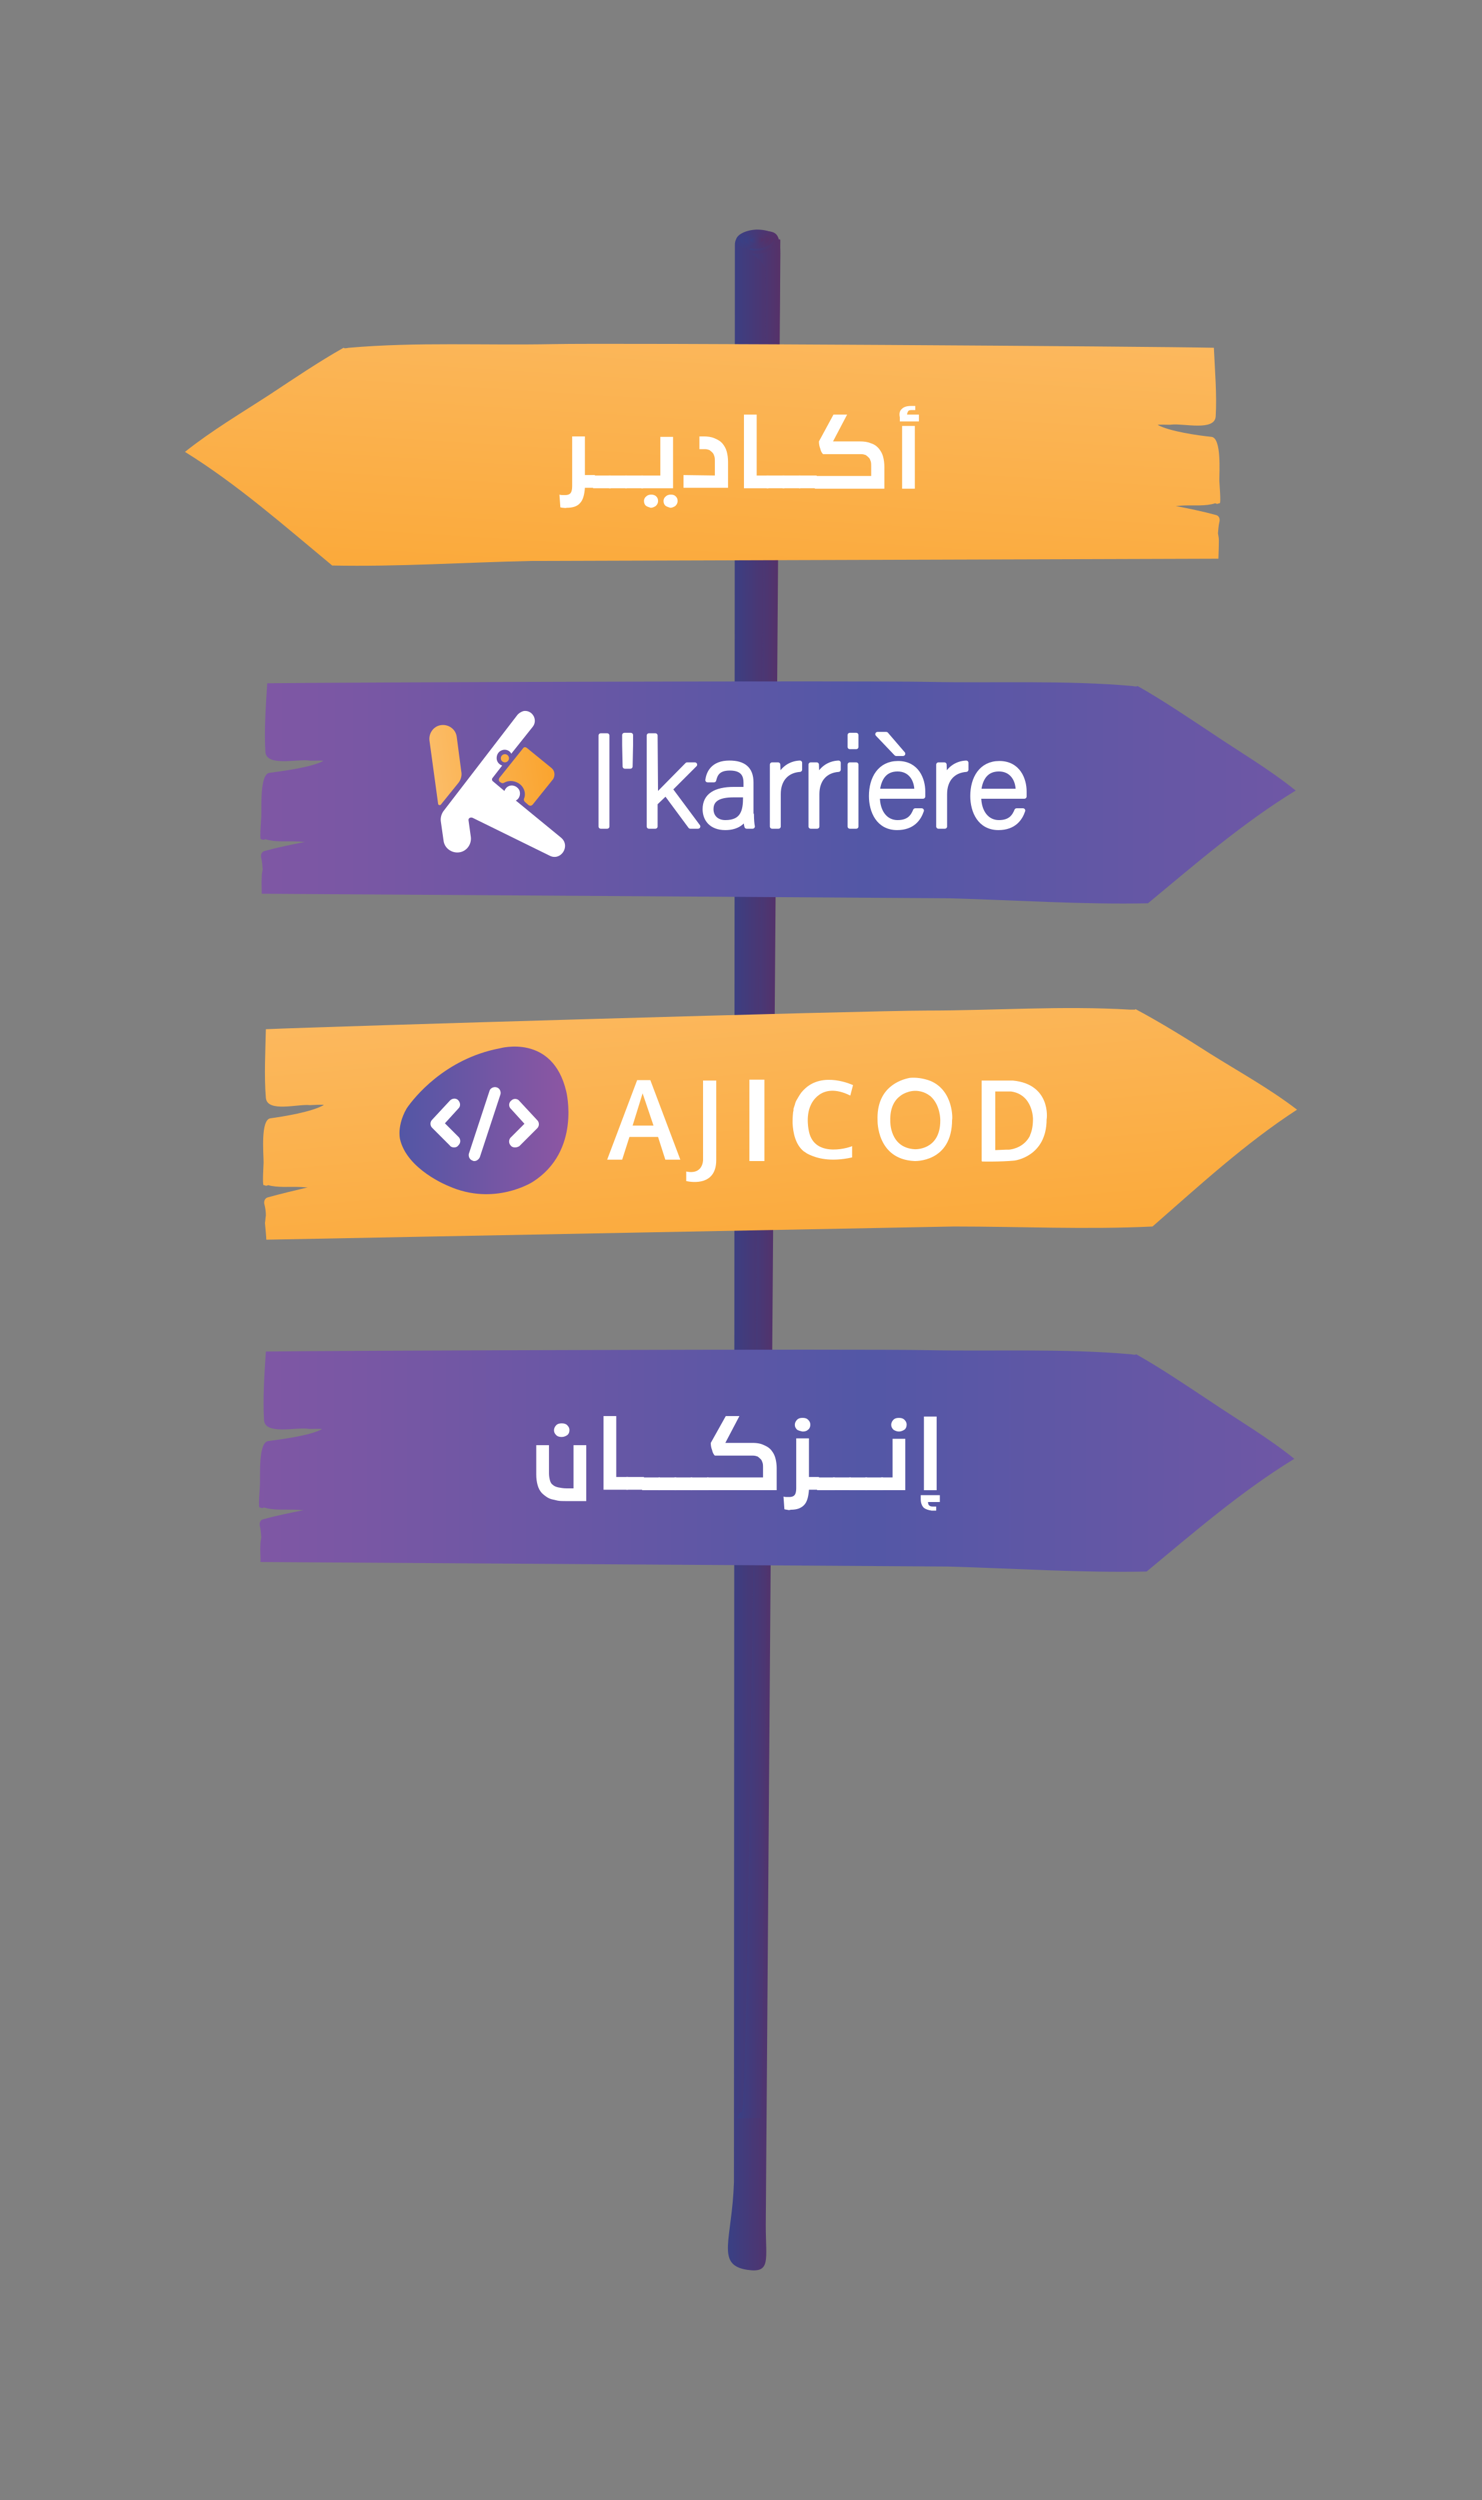 <svg xmlns="http://www.w3.org/2000/svg" xmlns:xlink="http://www.w3.org/1999/xlink" viewBox="0 0 326.1 550" xmlns:v="https://vecta.io/nano"><rect x="0" y="0" width="326.1" height="550" fill="#808080" stroke="none"/><linearGradient id="A" gradientUnits="userSpaceOnUse" x1="160.486" y1="275.082" x2="171.305" y2="275.099"><stop offset="0" stop-color="#394085"/><stop offset="1" stop-color="#563168"/></linearGradient><path d="M161.7 54l-.2 426c-.4 12.7-4.1 18.2 2.9 19.3 5.3.8 4.1-2.1 4.1-9.8l3.2-432.7c.1-6-1-5.9-4.2-6-3.2-.2-5.9.6-5.8 3.2h0z" fill="url(#A)"/><linearGradient id="B" gradientUnits="userSpaceOnUse" x1="161.974" y1="52.828" x2="171.085" y2="52.843"><stop offset="0" stop-color="#394085"/><stop offset="1" stop-color="#563168"/></linearGradient><path d="M171.1 52.5c0 1.1-2 2.6-4.5 2.6s-4.6-1.2-4.6-2.3 2-2.2 4.5-2.3c2.5 0 4.6.9 4.6 2h0z" fill="url(#B)"/><linearGradient id="C" gradientUnits="userSpaceOnUse" x1="171.293" y1="52.595" x2="171.334" y2="52.595"><stop offset="0" stop-color="#394085"/><stop offset="1" stop-color="#563168"/></linearGradient><path d="M171.3 52.5v.2-.2h0z" fill="url(#C)"/><linearGradient id="D" gradientUnits="userSpaceOnUse" x1="162.563" y1="259.249" x2="171.319" y2="259.263"><stop offset="0" stop-color="#394085"/><stop offset="1" stop-color="#563168"/></linearGradient><path d="M171.6 52.6c-.1 0-.1.1-.2.1-.1 1.3-2.2 3.1-4.8 3.1h-.9c-.2 0-.4 0-.5-.1 1 .6 3.2 2.3 3.3 4 .1 2.1-3.2 404.3-5.3 404.9-.6.1-.8.7-.9 1.4 1.7 0 3.4-.1 5.2-.1.3-5.9 4.2-412.1 4.2-413.1-.1-.1-.1-.2-.1-.2h0z" fill="url(#D)"/><linearGradient id="E" gradientUnits="userSpaceOnUse" x1="164.785" y1="53.861" x2="171.078" y2="53.871"><stop offset="0" stop-color="#394085"/><stop offset="1" stop-color="#563168"/></linearGradient><path d="M171.1 52.6c-.3.1-.6.2-1 .4-.4.8-1.7 1.6-3.5 1.7h-.7c-.1 0-.3 0-.4-.1l-.7.2.4.2c.2 0 .3 0 .5.1h.9c2.5 0 4.4-1.4 4.5-2.5h0z" fill="url(#E)"/><linearGradient id="F" gradientUnits="userSpaceOnUse" x1="162.927" y1="52.828" x2="170.132" y2="52.84"><stop offset="0" stop-color="#394085"/><stop offset="1" stop-color="#563168"/></linearGradient><path d="M170.1 52.6c0 .9-1.5 2-3.5 2s-3.6-.9-3.7-1.8c0-.9 1.6-1.8 3.6-1.8s3.6.7 3.6 1.6h0z" fill="url(#F)"/><linearGradient id="G" gradientUnits="userSpaceOnUse" x1="163.867" y1="52.831" x2="169.19" y2="52.84"><stop offset="0" stop-color="#394085"/><stop offset="1" stop-color="#563168"/></linearGradient><path d="M166.3 53.5c-.7-.1-1.2-.4-1.2-.7 0-.4.6-.7 1.4-.7h.4c.6.1 1.1.3 1.1.6 0 .4-.6.8-1.4.8-.1.1-.2.1-.3 0h0zm.9-2h-.7c-1.5 0-2.6.7-2.6 1.3s.9 1.2 2.2 1.3h.5c1.5 0 2.6-.8 2.6-1.5 0-.5-.9-1-2-1.1h0z" fill="url(#G)"/><linearGradient id="H" gradientUnits="userSpaceOnUse" x1="165.096" y1="52.834" x2="167.966" y2="52.839"><stop offset="0" stop-color="#394085"/><stop offset="1" stop-color="#563168"/></linearGradient><path d="M166.9 52.1h-.4c-.8 0-1.4.4-1.4.7s.5.6 1.2.7h.3c.8 0 1.4-.5 1.4-.8s-.5-.5-1.1-.6h0z" fill="url(#H)"/><linearGradient id="I" gradientUnits="userSpaceOnUse" x1="161.569" y1="465.764" x2="161.569" y2="465.764"><stop offset="0" stop-color="#394085"/><stop offset="1" stop-color="#563168"/></linearGradient><path d="M161.6 465.8h0 0 0z" fill="url(#I)"/><linearGradient id="J" gradientUnits="userSpaceOnUse" x1="168.88" y1="470.487" x2="168.926" y2="470.487"><stop offset="0" stop-color="#394085"/><stop offset="1" stop-color="#563168"/></linearGradient><path d="M168.9 470.3v.4-.4h0z" fill="url(#J)"/><linearGradient id="K" gradientUnits="userSpaceOnUse" x1="-4.886" y1="321.3" x2="386.748" y2="321.3"><stop offset=".017" stop-color="#8d57a3"/><stop offset=".215" stop-color="#7957a4"/><stop offset=".497" stop-color="#5357a6"/><stop offset="1" stop-color="#8d57a3"/></linearGradient><path d="M57.3 343.6l151.3 1c14.5.4 29.2 1.4 43.7 1.1 10.5-8.7 20.9-17.7 32.5-24.8-5.8-4.7-12.5-8.6-18.7-12.8-5.3-3.5-10.6-7.1-16.1-10.2-.1 0-.1.1-.2.1h-.3c-.2 0-.5-.1-.7-.1-14.9-1.3-29.9-.6-44.8-.9-13.5-.3-132 .1-145.5.3-.3 4.8-.7 10.3-.4 15.1.2 3.3 7.1 1.5 9.7 1.9.4.1 3.3-.1 3 .1-2.6 1.4-8.8 2.2-11.8 2.6-2.2.3-1.7 7.7-1.8 9.6 0 .5-.4 4.9-.1 5 .4 0 .4.3 1 0 2.1.7 4.8.4 6.9.5.6 0 1.2.1 1.8.1-3 .6-6 1.2-8.9 2-.7.2-.9.9-.7 1.6.2.8.2 1.6.3 2.4-.1.5-.2 1.1-.2 1.6-.1 1.5.1 3 0 3.8z" fill="url(#K)"/><g fill="#fff"><path d="M122.7 330.1l-1.3-.3c-.4-.1-.8-.3-1.1-.5s-.7-.5-1-.8c-.5-.5-.8-1.1-1-1.8s-.3-1.5-.3-2.3v-6.5h2.8v6.2c0 .6.1 1.1.2 1.5s.3.8.6 1c.3.3.8.5 1.3.6s1.1.2 1.7.2h1.6v-9.5h2.8v12.3h-4.6c-.6 0-1.2 0-1.7-.1zm-.3-14.4c-.3-.3-.5-.6-.5-1.1 0-.4.2-.8.5-1.1s.7-.4 1.2-.4.9.1 1.2.4.5.6.5 1.1-.2.9-.5 1.1-.7.4-1.2.4-.9-.1-1.2-.4zm13.2-4.2v13.4h2.6v2.8h-5.4v-16.2h2.8z"/><path d="M141.7 324.9v2.8h-3.9v-2.8h3.9z"/><path d="M145.2 325v2.8h-3.9V325h3.9z"/><path d="M148.8 325v2.8h-3.9V325h3.9z"/><path d="M152.3 325v2.8h-3.9V325h3.9z"/><path d="M155.9 325v2.8H152V325h3.9z"/><path d="M167.9 325v-2.1c0-.4 0-.8-.1-1.1s-.2-.6-.4-.8-.4-.4-.7-.6c-.3-.1-.6-.2-1-.2h-8.4c-.3-.3-.5-.7-.6-1.2-.2-.5-.3-1-.3-1.6l3.3-5.9h3l-3.1 5.9h5.9c.9 0 1.7.1 2.4.4s1.3.6 1.8 1.2c.4.5.7 1 .9 1.7s.3 1.5.3 2.3v4.8h-15.3V325h12.3zm5.3 7.1c-.3 0-.5-.1-.6-.1l-.2-2.8c.3.1.5.1.7.1h.6c.6 0 1-.2 1.2-.5s.3-.8.3-1.5v-10.9h2.8v8.5h2.2v2.8H178c-.1 1.5-.4 2.7-1.1 3.4s-1.6 1-2.9 1a1.1 1.1 0 0 1-.8 0zm2.2-17.6c-.3-.3-.5-.6-.5-1.1 0-.4.2-.8.5-1.1s.7-.4 1.2-.4.9.1 1.2.4.5.6.5 1.1-.2.9-.5 1.1c-.3.3-.7.4-1.2.4-.5-.1-.9-.2-1.2-.4z"/><path d="M183.7 325v2.8h-3.9V325h3.9z"/><path d="M187.2 325v2.8h-3.9V325h3.9z"/><path d="M190.8 325v2.8h-3.9V325h3.9z"/><path d="M194.3 325v2.8h-3.9V325h3.9z"/><path d="M196.4 325v-8.5h2.8v11.3h-5.3V325h2.5zm.2-10.5c-.3-.3-.5-.6-.5-1.1 0-.4.2-.8.5-1.1s.7-.4 1.2-.4.9.1 1.2.4.5.6.5 1.1-.2.9-.5 1.1-.7.4-1.2.4-.9-.2-1.2-.4zm6.7 17.2c-.4-.4-.7-1-.7-1.9v-.9h4.2v1.5h-2.6c0 .3.1.6.2.7.2.2.4.3.8.3h.8v.9h-1c-.7-.1-1.3-.3-1.7-.6zm2.8-20.1v16.2h-2.8v-16.2h2.8z"/></g><linearGradient id="L" gradientUnits="userSpaceOnUse" x1="167.094" y1="200.731" x2="175.868" y2="303.317"><stop offset="0" stop-color="#fcbc67"/><stop offset="1" stop-color="#faa32b"/></linearGradient><path d="M58.6 272.7l151.3-2.9c14.5 0 29.2.7 43.7 0 10.3-9 20.4-18.3 31.8-25.7-6-4.6-12.7-8.3-19.1-12.3-5.3-3.4-10.8-6.8-16.4-9.8-.1 0-.1.1-.2.1h-.3-.7c-14.9-.9-29.9.2-44.8.2-13.5 0-132 3.5-145.4 4.1-.1 4.8-.4 10.3 0 15.1.3 3.3 7.1 1.3 9.7 1.6.4 0 3.3-.2 3 0-2.6 1.5-8.8 2.5-11.7 2.9-2.2.3-1.5 7.8-1.5 9.7 0 .5-.3 4.9 0 5 .4 0 .4.3 1 0 2.1.6 4.8.3 6.9.4.6 0 1.2.1 1.8.1-3 .7-5.9 1.4-8.8 2.2-.7.2-.9 1-.7 1.6.2.8.3 1.6.3 2.4-.1.5-.1 1.1-.2 1.6.1 1.4.3 3 .3 3.7z" fill="url(#L)"/><path d="M146.4 255.1h3.3l-6.6-17.5h-2.9l-6.6 17.5h3.3l1.6-5h6.3l1.6 5zm-7.2-7.5l2.2-7.1 2.4 7.1h-4.6zm15.5-9.9v17.5s0 3.3-3.7 2.5v2.1s6.6 1.7 6.6-4.6v-17.5h-2.9zm10.2-.2h3.3v17.9h-3.3zm13.1 11.4s-.8-3.3.4-5.8c0 0 2.1-5.4 8.7-2.1l.6-2.3s-6.7-3.2-10.8 1h0l-.2.2c-.5.5-.9 1.2-1.3 1.9-.2.3-.4.7-.5 1.2l-.3.9v.3c0 .2-.1.4-.1.6 0 .1-.1.8-.1 1.8v.2h0v.3c.1 2 .6 4.7 2.5 6.2.1 0 .1.1.2.1 0 0 .3.3 1 .6h0c1.5.7 4.5 1.7 9.4.6v-2.5c.1.1-8.2 3-9.5-3.2zm26.8-11.1c-1.8-.7-3.4-.8-4.6-.7-2.1.4-7.4 2.1-7.1 9.4 0 0-.2 8.5 8.1 8.9 0 0 8.3.4 8.3-9.1.1.1.4-6.3-4.7-8.5zm2.1 8.7c0 6.6-5.6 6.3-5.6 6.3-5.6-.3-5.4-6.2-5.4-6.2-.1-3 1-4.7 2.3-5.6.1-.1 1.8-1.3 3.9-1 .8.1 1.5.4 2 .7.2.1.4.3.6.4 2.3 2 2.2 5.4 2.2 5.4zm16-8.8h-.1-6.8v1.5 16.2h.1l-.1.1s4.1.1 7.2-.2h-.1.1s7.1-.8 7.1-9.1c.1-.2.9-7.7-7.4-8.5zm4.4 8.4c0 1.4-.2 2.6-.6 3.5 0 .1-.1.2-.1.3-1.2 2.3-3.5 2.9-4.6 3h-.7 0 0l-2.3.1v-12.9h3.5c4.8.7 4.8 6 4.8 6z" fill="#fff"/><linearGradient id="M" gradientUnits="userSpaceOnUse" x1="87.92" y1="246.428" x2="125.104" y2="246.428"><stop offset="0" stop-color="#5356a5"/><stop offset="1" stop-color="#8d56a3"/></linearGradient><path d="M124.6 240.1c-3-12.8-14.6-9.5-14.6-9.5-12.2 2.3-19 11-20.5 13.2-1.3 2.2-1.6 4.3-1.6 5.4 0 .8.1 1.3.1 1.3 1.5 6.8 10.7 10.4 10.7 10.4 10.1 4.5 18.5-.9 18.5-.9 10.7-6.8 7.4-19.9 7.4-19.9z" fill="url(#M)"/><linearGradient id="N" gradientUnits="userSpaceOnUse" x1="104.388" y1="247.216" x2="108.854" y2="247.216"><stop offset="0" stop-color="#5356a5"/><stop offset="1" stop-color="#8d56a3"/></linearGradient><path d="M104.4 254.1l4.5-13.7" fill="url(#N)"/><path d="M104.4 255.4c-.1 0-.3 0-.4-.1-.7-.2-1-1-.8-1.6l4.5-13.7c.2-.7 1-1 1.6-.8.7.2 1 1 .8 1.6l-4.5 13.7c-.2.5-.7.9-1.2.9zm-4.5-3c-.3 0-.7-.1-.9-.4l-3.9-3.9c-.5-.5-.5-1.3 0-1.8l3.9-4.2c.5-.5 1.3-.6 1.8-.1s.6 1.3.1 1.8l-3 3.3 3 3c.5.5.5 1.3 0 1.8-.3.4-.6.5-1 .5zm13.4 0c-.3 0-.7-.1-.9-.4-.5-.5-.5-1.3 0-1.8l3-3-3-3.3a1.19 1.19 0 0 1 .1-1.8 1.19 1.19 0 0 1 1.8.1l3.9 4.2c.5.5.5 1.3 0 1.8l-3.9 3.9a1.69 1.69 0 0 1-1 .3z" fill="#fff"/><linearGradient id="O" gradientUnits="userSpaceOnUse" x1="-4.649" y1="174.303" x2="386.985" y2="174.303"><stop offset=".017" stop-color="#8d57a3"/><stop offset=".215" stop-color="#7957a4"/><stop offset=".497" stop-color="#5357a6"/><stop offset="1" stop-color="#8d57a3"/></linearGradient><path d="M57.6 196.6l151.3 1c14.5.4 29.2 1.4 43.7 1.1 10.5-8.7 20.9-17.7 32.5-24.8-5.8-4.7-12.5-8.6-18.7-12.8-5.3-3.5-10.6-7.1-16.1-10.2-.1 0-.1.1-.2.1h-.3c-.2 0-.5-.1-.7-.1-14.9-1.3-29.9-.6-44.8-.9-13.5-.3-132 .1-145.5.3-.3 4.8-.7 10.3-.4 15.1.2 3.3 7.1 1.5 9.7 1.9.4.1 3.3-.1 3 .1-2.6 1.4-8.8 2.2-11.8 2.6-2.2.3-1.7 7.7-1.8 9.6 0 .5-.4 4.9-.1 5 .4 0 .4.3 1 0 2.1.7 4.8.4 6.9.5.6 0 1.2.1 1.8.1-3 .6-6 1.2-8.9 2-.7.2-.9.9-.7 1.6.2.8.2 1.6.3 2.4-.1.5-.2 1.1-.2 1.6-.1 1.5 0 3.1 0 3.8z" fill="url(#O)"/><linearGradient id="P" gradientUnits="userSpaceOnUse" x1="-20.251" y1="387.683" x2="6.177" y2="387.683" gradientTransform="matrix(0.991 -0.137 -0.137 -0.991 168.423 549.775)"><stop offset="0" stop-color="#fbbc67"/><stop offset="1" stop-color="#faa32c"/></linearGradient><path d="M94.5 162.9l1.9 13.9c0 .3.4.4.6.2l3.8-4.7c.6-.7.9-1.7.7-2.6l-1-7.6c-.2-1.7-1.8-2.8-3.4-2.6h0c-1.7.2-2.8 1.8-2.6 3.4z" fill="url(#P)"/><path d="M123.7 184.5l-.2-.2-10-8.2c.8-.4 1.1-1.4.8-2.2-.3-.7-1.1-1.2-1.9-1.1-.7.1-1.2.6-1.4 1.2l-2.5-2.1a.53.53 0 0 1-.1-.8l2.1-2.7c-.6-.2-1.1-.7-1.2-1.4-.1-.8.3-1.6 1-1.9.8-.4 1.8-.1 2.2.7l4.7-5.9c1.2-1.5 0-3.7-1.9-3.5-.5.1-1 .4-1.4.8l-16.3 21.2c-.5.7-.7 1.5-.6 2.3l.6 4.2c.2 1.7 1.8 2.8 3.4 2.6h0c1.7-.2 2.8-1.8 2.6-3.4l-.5-3.6c-.1-.5.4-.8.9-.6l17.1 8.4c2.3 1 4.3-2 2.6-3.8z" fill="#fff"/><linearGradient id="Q" gradientUnits="userSpaceOnUse" x1="-20.223" y1="387.194" x2="6.214" y2="387.194" gradientTransform="matrix(0.991 -0.137 -0.137 -0.991 168.423 549.775)"><stop offset="0" stop-color="#fbbc67"/><stop offset="1" stop-color="#faa32c"/></linearGradient><circle cx="111.1" cy="166.8" r=".9" fill="url(#Q)"/><linearGradient id="R" gradientUnits="userSpaceOnUse" x1="-21.109" y1="382.575" x2="7.251" y2="382.575" gradientTransform="matrix(0.991 -0.137 -0.137 -0.991 168.423 549.775)"><stop offset="0" stop-color="#fbbc67"/><stop offset="1" stop-color="#faa32c"/></linearGradient><path d="M121.3 168.9l-5.4-4.4c-.3-.2-.6-.2-.8.1l-5.2 6.5c-.2.3-.2.7.1.9l.3.2c.2.1.4.1.6 0 1.2-.7 2.6-.4 3.5.3s1.4 2 .9 3.2c-.1.2 0 .5.2.7l.8.7c.3.2.6.2.9-.1l4.5-5.6c.5-.8.4-1.9-.4-2.5z" fill="url(#R)"/><g fill="#fff" stroke="#fff" stroke-linejoin="round" stroke-miterlimit="10"><path d="M132.2 181.8v-20h1.4v20h-1.4zm5.3-13.2l-.1-4.7v-2.2h1.4v2.2l-.1 4.7h-1.2zm6.8 6.6l6.9-7h1.7l-5.4 5.4 6.1 8.2h-1.7l-5.4-7.3-2.3 2.2v5.1h-1.4v-20h1.4l.1 13.4h0zm21.1 4c0 1.2.1 2.1.2 2.6h-1.3c-.1-.3-.2-.9-.2-2.1-.5 1-1.7 2.4-4.5 2.4-3.2 0-4.5-2-4.5-4.1 0-3 2.3-4.4 6.4-4.4h2.6v-1.4c0-1.4-.4-3.2-3.5-3.2-2.7 0-3.2 1.4-3.5 2.6h-1.4c.2-1.5 1.1-3.8 4.8-3.8 3.1 0 4.8 1.3 4.8 4.3v7.1zm-1.3-4.3h-2.7c-3 0-4.9.8-4.9 3.1 0 1.7 1.2 2.9 3.1 2.9 3.9 0 4.4-2.6 4.4-5.5v-.5z"/><use xlink:href="#U"/><use xlink:href="#U" x="8.5"/><path d="M187 161.7h1.4v2.6H187v-2.6zm0 6.5h1.4v13.6H187v-13.6zm6.1 7c0 3.5 1.8 5.7 4.4 5.7s3.4-1.4 3.9-2.6h1.4c-.6 1.8-2 3.8-5.4 3.8-4.1 0-5.7-3.6-5.7-7 0-3.9 1.9-7.2 5.9-7.2 4.2 0 5.5 3.6 5.5 6.2v1.1h-10zm1.9-13.7l3.7 4.3h-1.5l-4.1-4.3h1.9zm6.7 12.5c0-2.7-1.5-4.8-4.2-4.8-2.8 0-4.1 2-4.4 4.8h8.6z"/><use xlink:href="#U" x="36.6"/><path d="M215.4 175.2c0 3.5 1.8 5.7 4.4 5.7s3.4-1.4 3.9-2.6h1.4c-.6 1.8-2 3.8-5.4 3.8-4.1 0-5.7-3.6-5.7-7 0-3.9 1.9-7.2 5.9-7.2 4.2 0 5.5 3.6 5.5 6.2v1.1h-10zm8.6-1.2c0-2.7-1.5-4.8-4.2-4.8-2.8 0-4.1 2-4.4 4.8h8.6z"/></g><linearGradient id="S" gradientUnits="userSpaceOnUse" x1="3.208" y1="40.34" x2="22.501" y2="141.479" gradientTransform="matrix(-0.992 0.126 0.126 0.992 156.114 13.01)"><stop offset="0" stop-color="#fcbc67"/><stop offset="1" stop-color="#faa32b"/></linearGradient><path d="M268.1 122.9l-151.3.5c-14.5.3-29.2 1.3-43.7 1-10.5-8.7-20.8-17.8-32.4-25 5.9-4.7 12.5-8.6 18.8-12.7 5.3-3.5 10.6-7.1 16.1-10.2.1 0 .1.1.2.1h.3c.2 0 .5-.1.7-.1 14.9-1.3 29.9-.5 44.8-.8 13.5-.3 132 .5 145.5.8.2 4.8.7 10.3.4 15.1-.2 3.3-7.1 1.5-9.7 1.8-.4.1-3.3-.1-3 .1 2.6 1.4 8.8 2.3 11.8 2.6 2.2.3 1.7 7.7 1.7 9.6 0 .5.4 4.9.1 5-.4 0-.4.3-1 0-2.1.7-4.8.4-6.9.5-.6 0-1.2.1-1.8.1 3 .6 6 1.2 8.9 2 .7.2.9.9.7 1.6-.2.8-.2 1.6-.3 2.4.1.5.2 1.1.2 1.6 0 1.7-.1 3.3-.1 4z" fill="url(#S)"/><g fill="#fff"><path d="M123.9 111.7c-.3 0-.5-.1-.6-.1l-.2-2.8c.3.1.5.1.7.1h.6c.6 0 1-.2 1.2-.5s.3-.8.3-1.5V96h2.8v8.5h2.2v2.8h-2.2c-.1 1.5-.4 2.7-1.1 3.4-.6.7-1.6 1-2.9 1-.3.1-.6 0-.8 0z"/><path d="M134.4 104.6v2.8h-3.9v-2.8h3.9z"/><path d="M137.9 104.6v2.8H134v-2.8h3.9z"/><path d="M141.5 104.6v2.8h-3.9v-2.8h3.9z"/><path d="M145.3 104.6v-8.5h2.8v11.3h-7v-2.8h4.2zm-3.1 6.7c-.3-.2-.5-.6-.5-1.1 0-.4.2-.8.5-1 .3-.3.7-.4 1.1-.4s.8.1 1.1.4.4.6.4 1c0 .5-.2.8-.5 1.1-.3.2-.7.4-1.1.4-.3-.1-.7-.2-1-.4zm4.3 0c-.3-.2-.5-.6-.5-1.1 0-.4.2-.8.5-1 .3-.3.7-.4 1.1-.4.5 0 .8.1 1.1.4s.4.6.4 1c0 .5-.2.8-.5 1.1-.3.2-.7.4-1.1.4-.3-.1-.7-.2-1-.4zm10.8-6.7v-3.1c0-.4 0-.8-.1-1.1s-.2-.6-.4-.8-.4-.4-.7-.6c-.3-.1-.6-.2-1-.2h-1.2V96h.9c.9 0 1.7.1 2.4.4s1.3.6 1.8 1.2c.4.5.7 1 .9 1.7s.3 1.5.3 2.3v5.7h-9.8v-2.8l6.9.1zm9.2-13.4v13.4h2.6v2.8h-5.4V91.2h2.8z"/><path d="M172.6 104.6v2.8h-3.9v-2.8h3.9z"/><path d="M176.1 104.6v2.8h-3.9v-2.8h3.9z"/><path d="M179.7 104.6v2.8h-3.9v-2.8h3.9z"/><path d="M191.7 104.7v-2.1c0-.4 0-.8-.1-1.1s-.2-.6-.4-.8-.4-.4-.7-.6c-.3-.1-.6-.2-1-.2h-8.4c-.3-.3-.5-.7-.6-1.2-.2-.5-.3-1-.3-1.6l3.2-5.9h3l-3.1 5.9h5.9c.9 0 1.7.1 2.4.4.7.2 1.3.6 1.8 1.2.4.5.7 1 .9 1.7s.3 1.5.3 2.3v4.8h-15.3v-2.8h12.4zm6.8-14.8c.4-.4 1.1-.6 1.9-.6h1v.9h-.8c-.4 0-.7.1-.8.3s-.2.4-.2.7h2.6v1.5H198v-.9c-.2-.9 0-1.5.5-1.9zm2.8 3.8v13.8h-2.8V93.7h2.8z"/></g><defs ><path id="U" d="M169.9 171.9v-3.7h1.3l.1 3c.8-2 2.5-3.3 4.7-3.4v1.5c-2.8.2-4.7 2.1-4.7 5.4v7.1h-1.4v-9.9h0z"/></defs></svg>